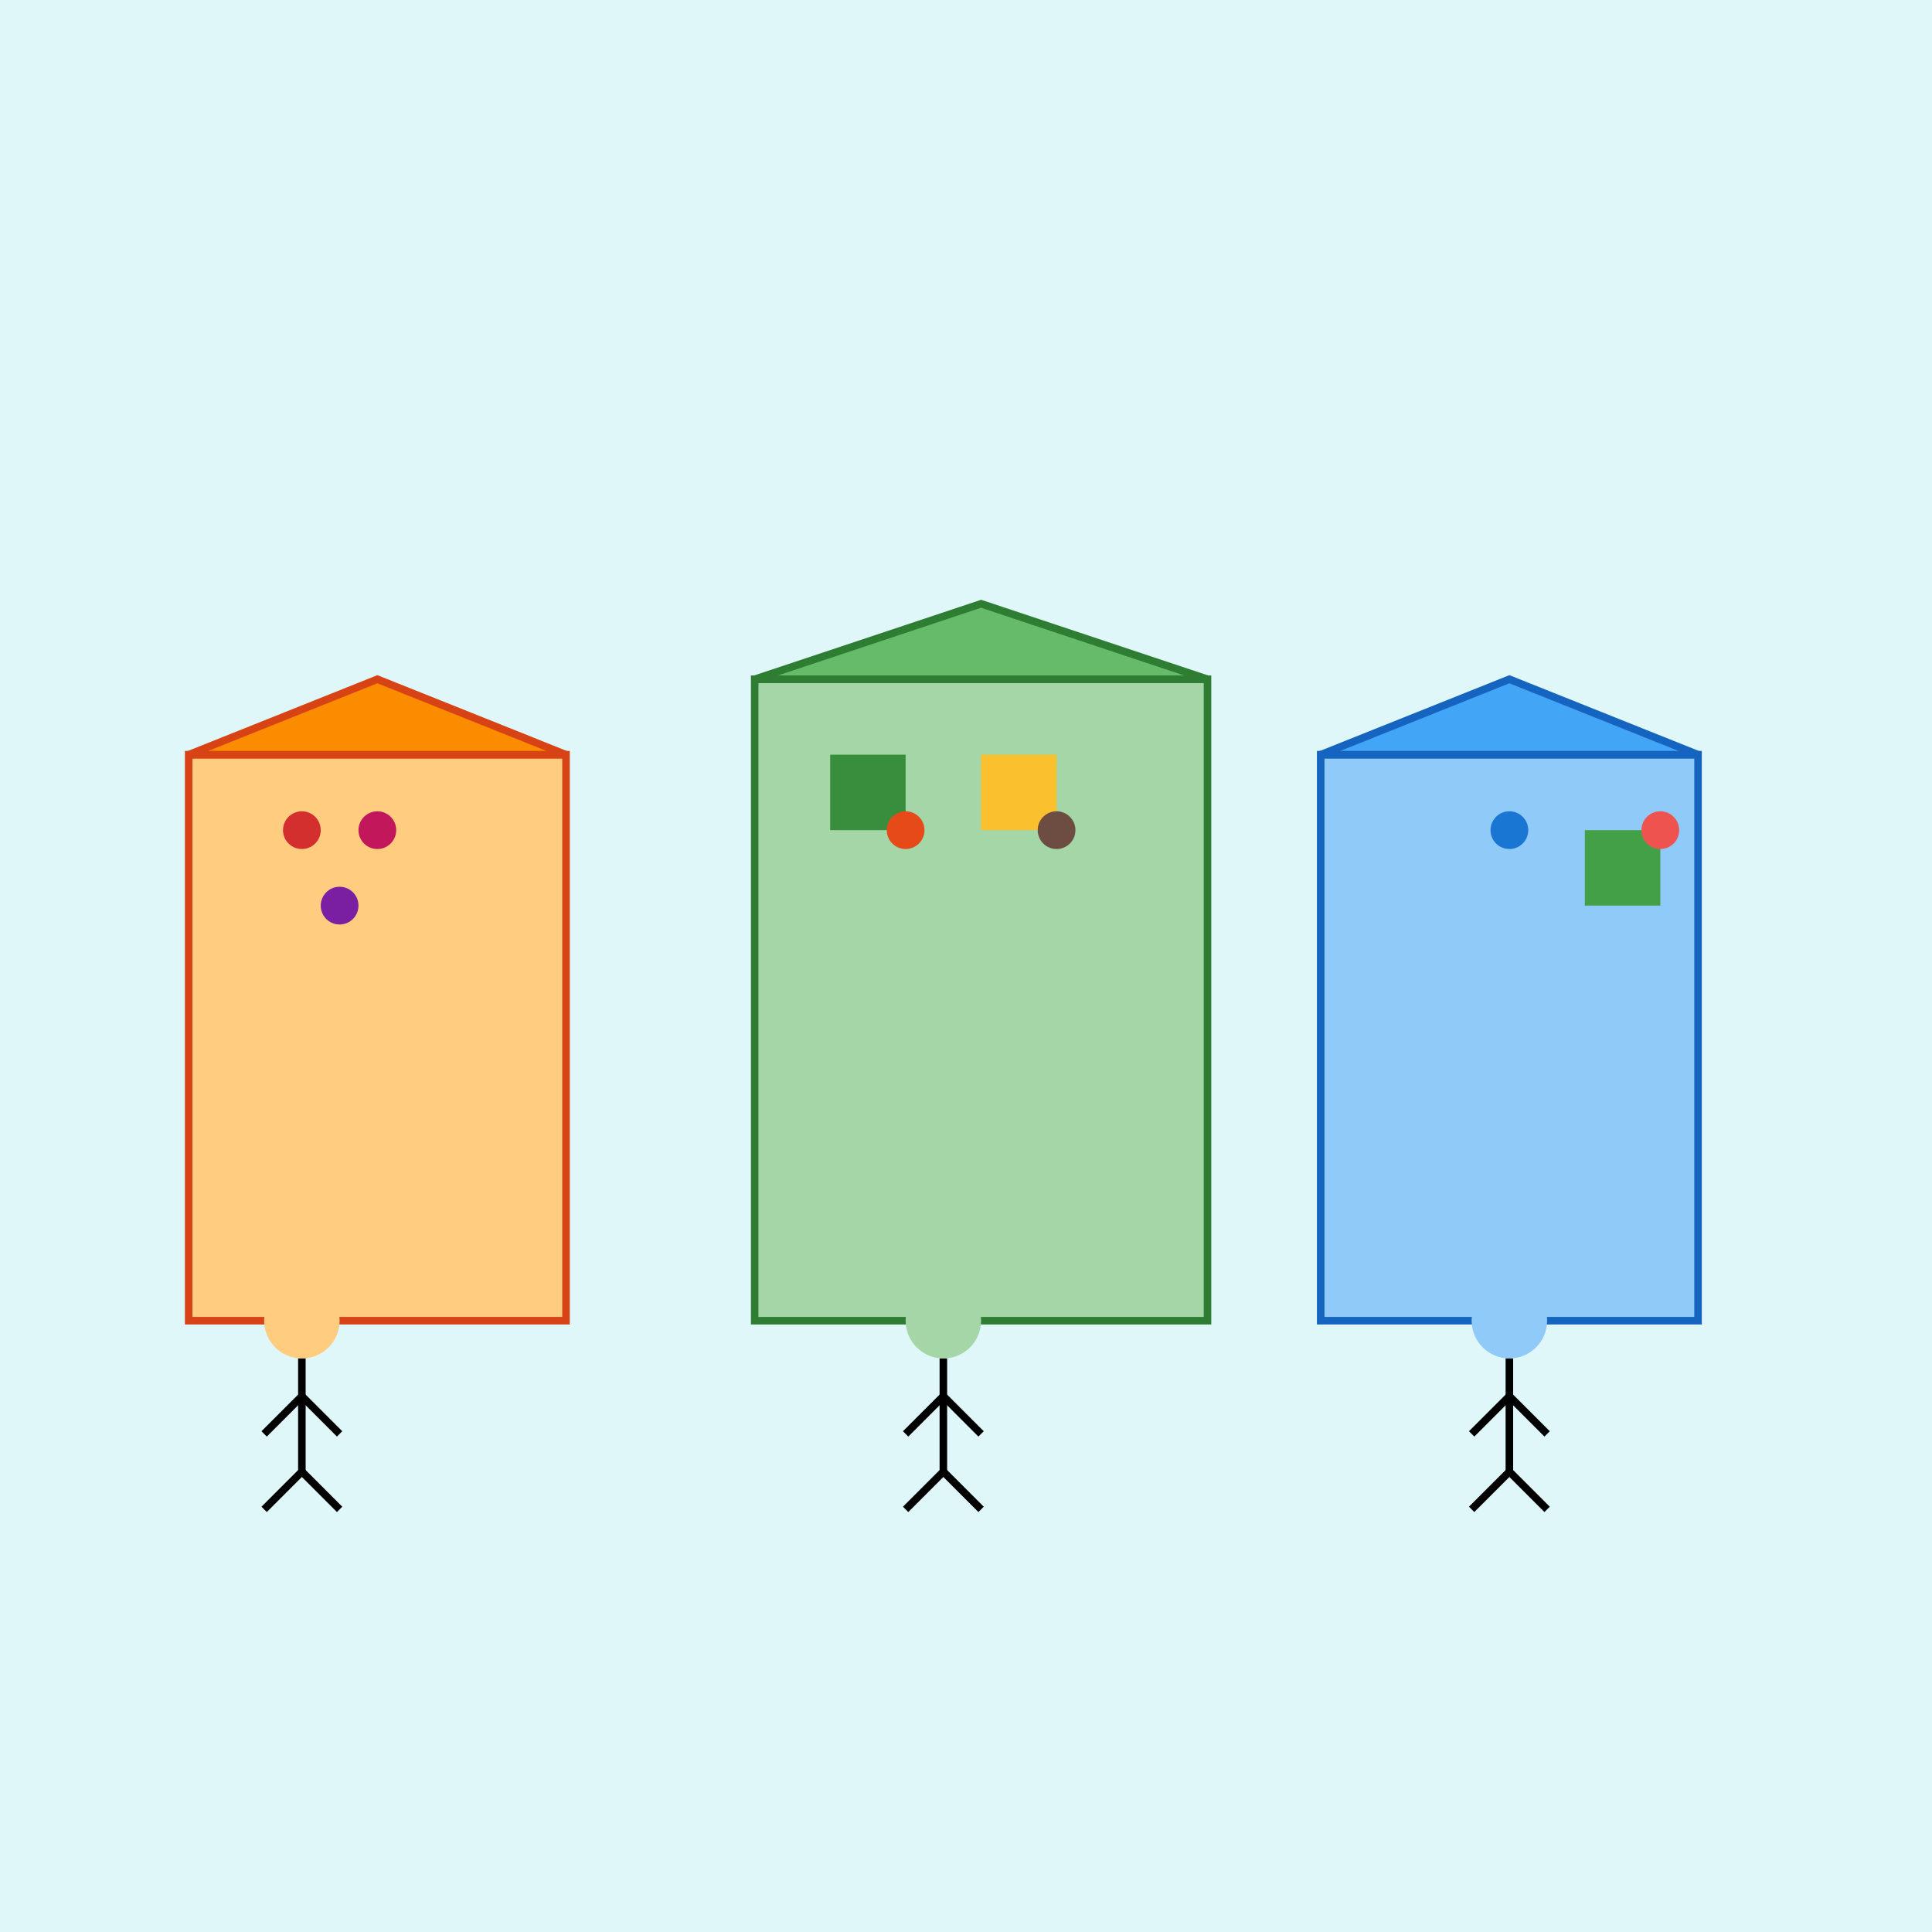 <svg width="512" height="512" viewBox="0 0 512 512" xmlns="http://www.w3.org/2000/svg">
  <!-- Background -->
  <rect width="512" height="512" fill="#e0f7fa"/>

  <!-- Stalls -->
  <rect x="50" y="200" width="100" height="150" fill="#ffcc80" stroke="#d84315" stroke-width="2"/>
  <polygon points="50,200 100,180 150,200" fill="#fb8c00" stroke="#d84315" stroke-width="2"/>
  
  <rect x="200" y="180" width="120" height="170" fill="#a5d6a7" stroke="#2e7d32" stroke-width="2"/>
  <polygon points="200,180 260,160 320,180" fill="#66bb6a" stroke="#2e7d32" stroke-width="2"/>

  <rect x="350" y="200" width="100" height="150" fill="#90caf9" stroke="#1565c0" stroke-width="2"/>
  <polygon points="350,200 400,180 450,200" fill="#42a5f5" stroke="#1565c0" stroke-width="2"/>

  <!-- People -->
  <!-- Person 1 -->
  <circle cx="80" cy="350" r="10" fill="#ffcc80"/>
  <line x1="80" y1="360" x2="80" y2="390" stroke="#000" stroke-width="2"/>
  <line x1="80" y1="370" x2="70" y2="380" stroke="#000" stroke-width="2"/>
  <line x1="80" y1="370" x2="90" y2="380" stroke="#000" stroke-width="2"/>
  <line x1="80" y1="390" x2="70" y2="400" stroke="#000" stroke-width="2"/>
  <line x1="80" y1="390" x2="90" y2="400" stroke="#000" stroke-width="2"/>

  <!-- Person 2 -->
  <circle cx="250" cy="350" r="10" fill="#a5d6a7"/>
  <line x1="250" y1="360" x2="250" y2="390" stroke="#000" stroke-width="2"/>
  <line x1="250" y1="370" x2="240" y2="380" stroke="#000" stroke-width="2"/>
  <line x1="250" y1="370" x2="260" y2="380" stroke="#000" stroke-width="2"/>
  <line x1="250" y1="390" x2="240" y2="400" stroke="#000" stroke-width="2"/>
  <line x1="250" y1="390" x2="260" y2="400" stroke="#000" stroke-width="2"/>

  <!-- Person 3 -->
  <circle cx="400" cy="350" r="10" fill="#90caf9"/>
  <line x1="400" y1="360" x2="400" y2="390" stroke="#000" stroke-width="2"/>
  <line x1="400" y1="370" x2="390" y2="380" stroke="#000" stroke-width="2"/>
  <line x1="400" y1="370" x2="410" y2="380" stroke="#000" stroke-width="2"/>
  <line x1="400" y1="390" x2="390" y2="400" stroke="#000" stroke-width="2"/>
  <line x1="400" y1="390" x2="410" y2="400" stroke="#000" stroke-width="2"/>

  <!-- Goods on Stalls -->
  <!-- Stall 1 -->
  <circle cx="80" cy="220" r="5" fill="#d32f2f"/>
  <circle cx="100" cy="220" r="5" fill="#c2185b"/>
  <circle cx="90" cy="240" r="5" fill="#7b1fa2"/>

  <!-- Stall 2 -->
  <rect x="220" y="200" width="20" height="20" fill="#388e3c"/>
  <rect x="260" y="200" width="20" height="20" fill="#fbc02d"/>
  <circle cx="240" cy="220" r="5" fill="#e64a19"/>
  <circle cx="280" cy="220" r="5" fill="#6d4c41"/>

  <!-- Stall 3 -->
  <circle cx="400" cy="220" r="5" fill="#1976d2"/>
  <rect x="420" y="220" width="20" height="20" fill="#43a047"/>
  <circle cx="440" cy="220" r="5" fill="#ef5350"/>
</svg>